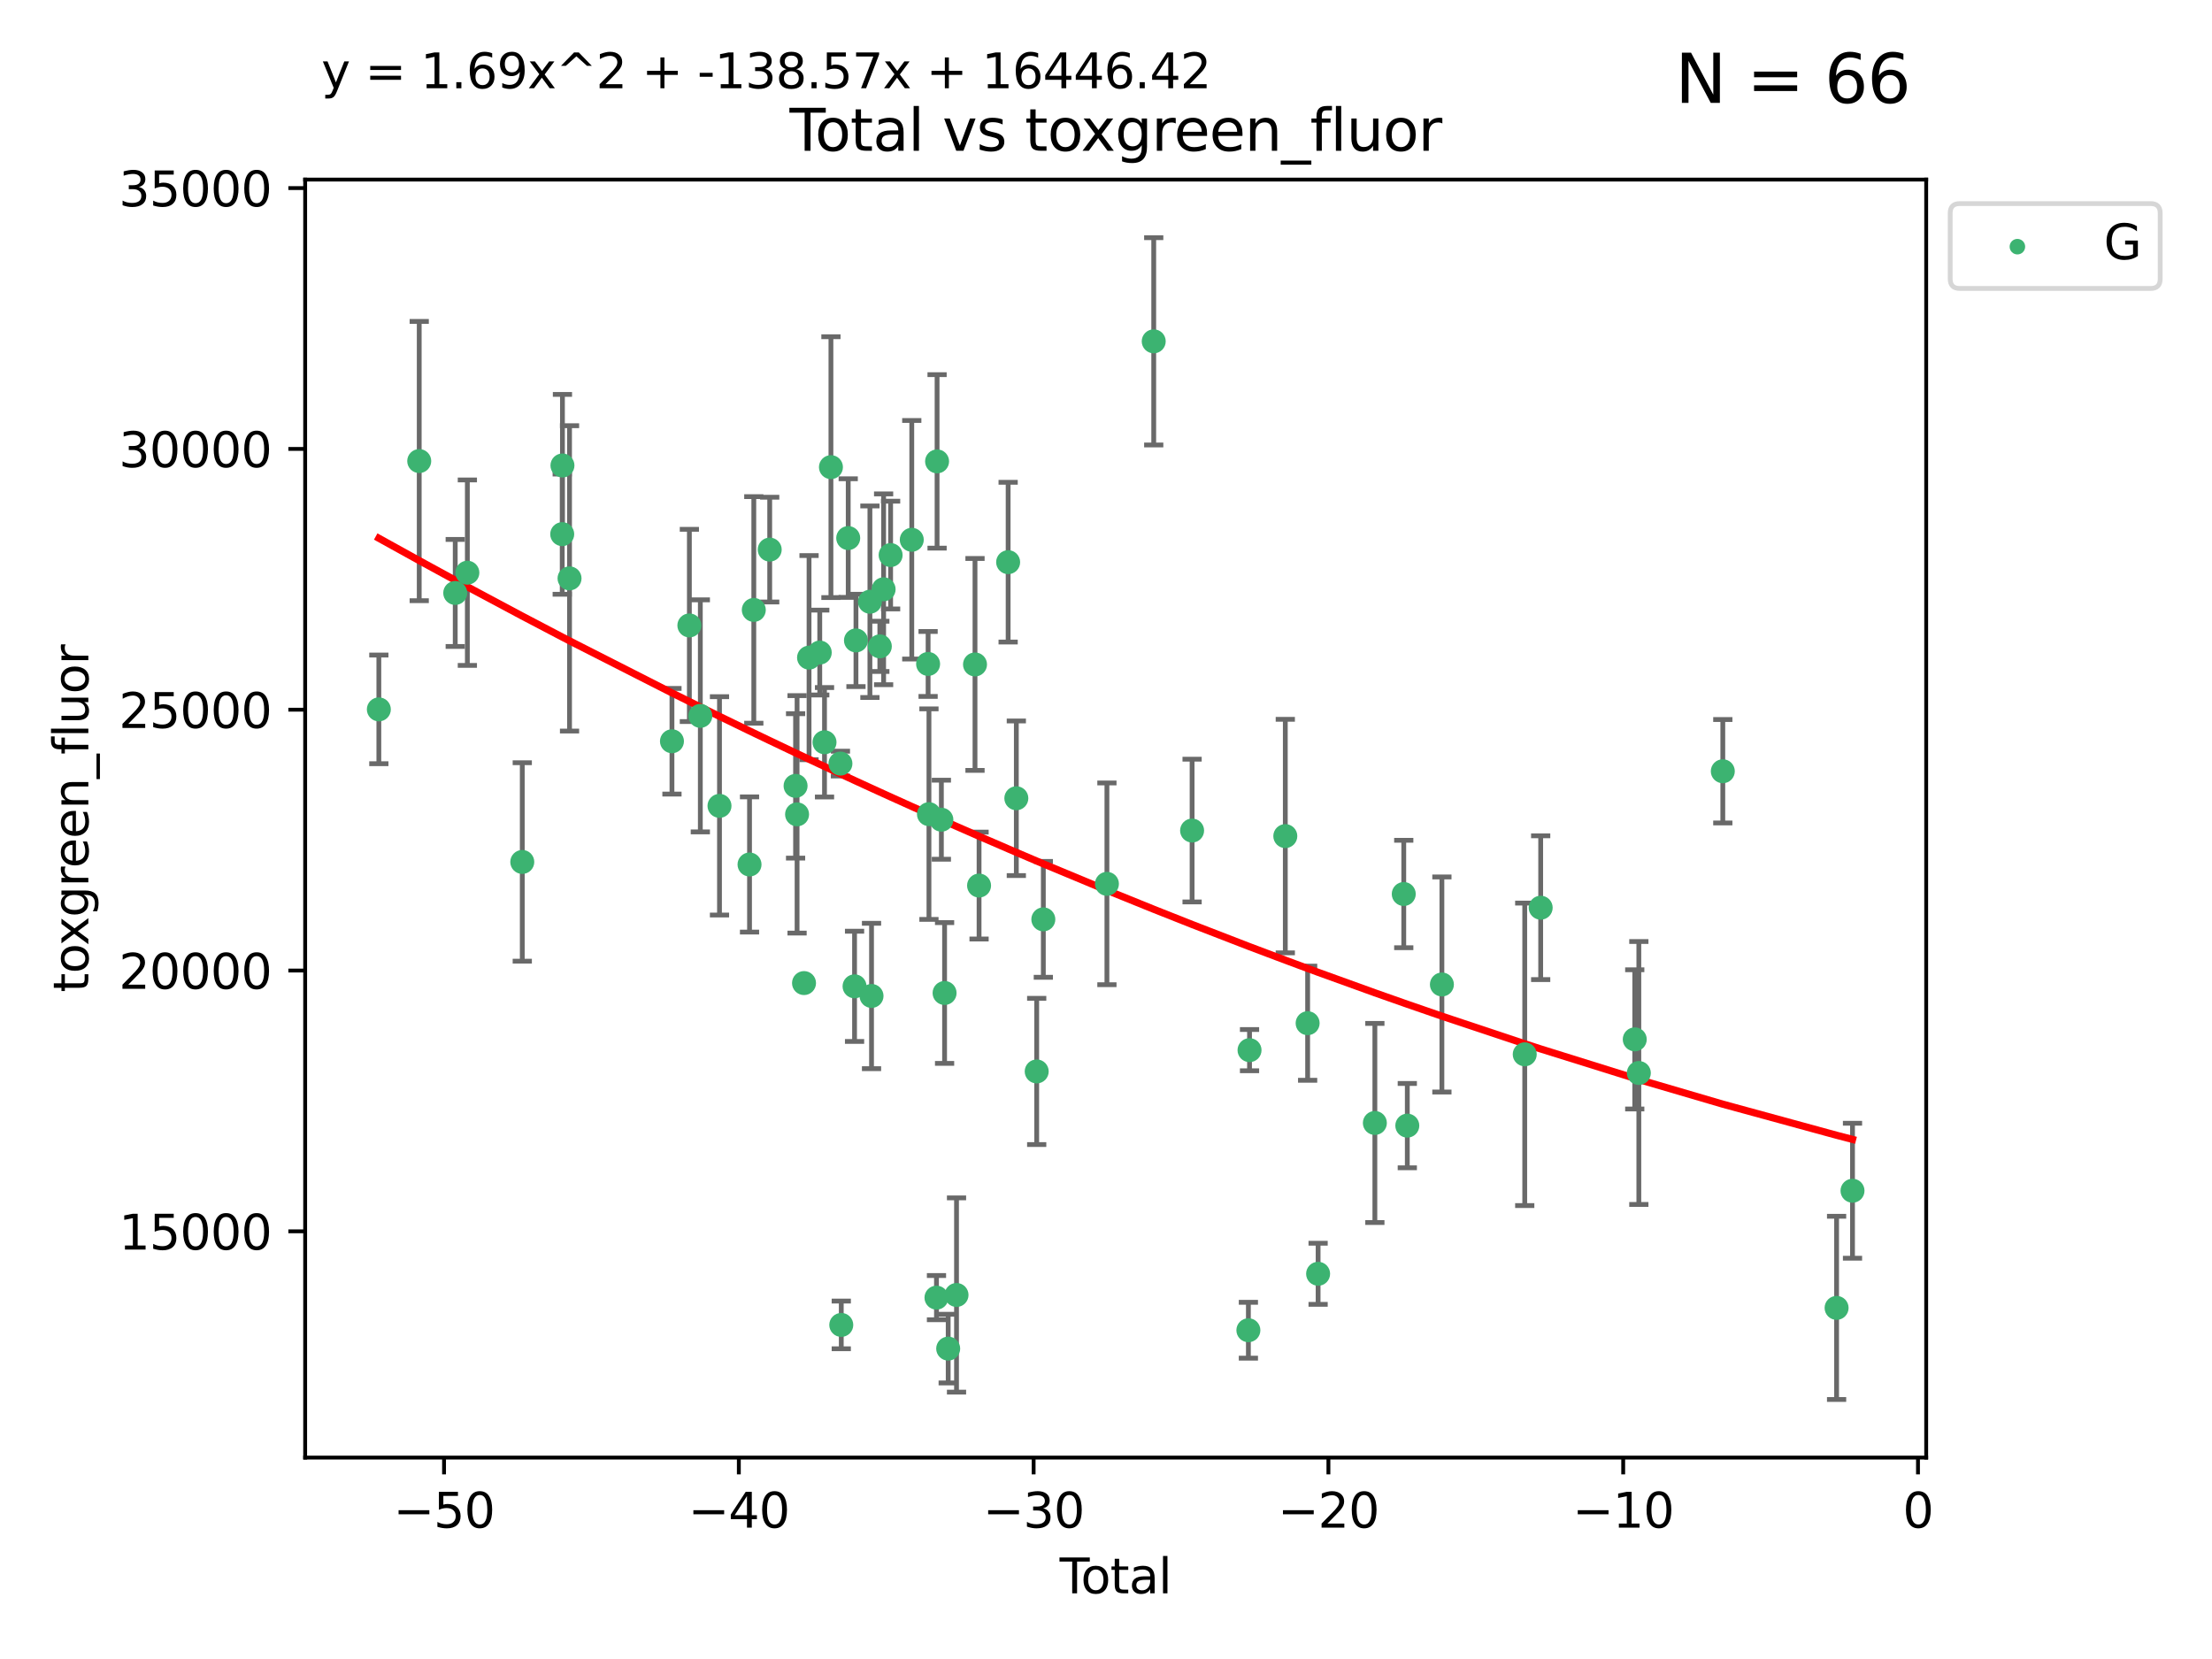 <?xml version="1.0" encoding="utf-8" standalone="no"?>
<!DOCTYPE svg PUBLIC "-//W3C//DTD SVG 1.1//EN"
  "http://www.w3.org/Graphics/SVG/1.1/DTD/svg11.dtd">
<svg xmlns:xlink="http://www.w3.org/1999/xlink" width="460.8pt" height="345.6pt" viewBox="0 0 460.8 345.6" xmlns="http://www.w3.org/2000/svg" version="1.1">
 <defs>
  <style type="text/css">*{stroke-linejoin: round; stroke-linecap: butt}</style>
 </defs>
 <g id="figure_1">
  <g id="patch_1">
   <path d="M 0 345.6 
L 460.8 345.6 
L 460.8 0 
L 0 0 
z
" style="fill: #ffffff"/>
  </g>
  <g id="axes_1">
   <g id="patch_2">
    <path d="M 63.571 303.64 
L 401.26 303.64 
L 401.26 37.411 
L 63.571 37.411 
z
" style="fill: #ffffff"/>
   </g>
   <g id="PathCollection_1">
    <defs>
     <path id="m438934fd12" d="M 0 1.118 
C 0.297 1.118 0.581 1 0.791 0.791 
C 1 0.581 1.118 0.297 1.118 0 
C 1.118 -0.297 1 -0.581 0.791 -0.791 
C 0.581 -1 0.297 -1.118 0 -1.118 
C -0.297 -1.118 -0.581 -1 -0.791 -0.791 
C -1 -0.581 -1.118 -0.297 -1.118 0 
C -1.118 0.297 -1 0.581 -0.791 0.791 
C -0.581 1 -0.297 1.118 0 1.118 
z
" style="stroke: #3cb371"/>
    </defs>
    <g clip-path="url(#p7a86bb7fcb)">
     <use xlink:href="#m438934fd12" x="78.921" y="147.777" style="fill: #3cb371; stroke: #3cb371"/>
     <use xlink:href="#m438934fd12" x="87.333" y="96.048" style="fill: #3cb371; stroke: #3cb371"/>
     <use xlink:href="#m438934fd12" x="94.833" y="123.522" style="fill: #3cb371; stroke: #3cb371"/>
     <use xlink:href="#m438934fd12" x="97.36" y="119.301" style="fill: #3cb371; stroke: #3cb371"/>
     <use xlink:href="#m438934fd12" x="108.799" y="179.559" style="fill: #3cb371; stroke: #3cb371"/>
     <use xlink:href="#m438934fd12" x="117.12" y="111.272" style="fill: #3cb371; stroke: #3cb371"/>
     <use xlink:href="#m438934fd12" x="117.168" y="96.966" style="fill: #3cb371; stroke: #3cb371"/>
     <use xlink:href="#m438934fd12" x="118.645" y="120.487" style="fill: #3cb371; stroke: #3cb371"/>
     <use xlink:href="#m438934fd12" x="139.981" y="154.417" style="fill: #3cb371; stroke: #3cb371"/>
     <use xlink:href="#m438934fd12" x="143.608" y="130.288" style="fill: #3cb371; stroke: #3cb371"/>
     <use xlink:href="#m438934fd12" x="145.892" y="149.128" style="fill: #3cb371; stroke: #3cb371"/>
     <use xlink:href="#m438934fd12" x="149.884" y="167.877" style="fill: #3cb371; stroke: #3cb371"/>
     <use xlink:href="#m438934fd12" x="156.141" y="180.088" style="fill: #3cb371; stroke: #3cb371"/>
     <use xlink:href="#m438934fd12" x="157.03" y="127.058" style="fill: #3cb371; stroke: #3cb371"/>
     <use xlink:href="#m438934fd12" x="160.344" y="114.493" style="fill: #3cb371; stroke: #3cb371"/>
     <use xlink:href="#m438934fd12" x="165.734" y="163.714" style="fill: #3cb371; stroke: #3cb371"/>
     <use xlink:href="#m438934fd12" x="166.045" y="169.645" style="fill: #3cb371; stroke: #3cb371"/>
     <use xlink:href="#m438934fd12" x="167.492" y="204.793" style="fill: #3cb371; stroke: #3cb371"/>
     <use xlink:href="#m438934fd12" x="168.539" y="136.995" style="fill: #3cb371; stroke: #3cb371"/>
     <use xlink:href="#m438934fd12" x="170.77" y="135.94" style="fill: #3cb371; stroke: #3cb371"/>
     <use xlink:href="#m438934fd12" x="171.762" y="154.629" style="fill: #3cb371; stroke: #3cb371"/>
     <use xlink:href="#m438934fd12" x="173.099" y="97.313" style="fill: #3cb371; stroke: #3cb371"/>
     <use xlink:href="#m438934fd12" x="175.076" y="159.069" style="fill: #3cb371; stroke: #3cb371"/>
     <use xlink:href="#m438934fd12" x="175.252" y="276.006" style="fill: #3cb371; stroke: #3cb371"/>
     <use xlink:href="#m438934fd12" x="176.699" y="112.09" style="fill: #3cb371; stroke: #3cb371"/>
     <use xlink:href="#m438934fd12" x="178.02" y="205.47" style="fill: #3cb371; stroke: #3cb371"/>
     <use xlink:href="#m438934fd12" x="178.313" y="133.412" style="fill: #3cb371; stroke: #3cb371"/>
     <use xlink:href="#m438934fd12" x="181.219" y="125.352" style="fill: #3cb371; stroke: #3cb371"/>
     <use xlink:href="#m438934fd12" x="181.555" y="207.477" style="fill: #3cb371; stroke: #3cb371"/>
     <use xlink:href="#m438934fd12" x="183.285" y="134.649" style="fill: #3cb371; stroke: #3cb371"/>
     <use xlink:href="#m438934fd12" x="184.073" y="122.761" style="fill: #3cb371; stroke: #3cb371"/>
     <use xlink:href="#m438934fd12" x="185.532" y="115.631" style="fill: #3cb371; stroke: #3cb371"/>
     <use xlink:href="#m438934fd12" x="189.939" y="112.445" style="fill: #3cb371; stroke: #3cb371"/>
     <use xlink:href="#m438934fd12" x="193.341" y="138.312" style="fill: #3cb371; stroke: #3cb371"/>
     <use xlink:href="#m438934fd12" x="193.518" y="169.603" style="fill: #3cb371; stroke: #3cb371"/>
     <use xlink:href="#m438934fd12" x="195.085" y="270.322" style="fill: #3cb371; stroke: #3cb371"/>
     <use xlink:href="#m438934fd12" x="195.211" y="96.115" style="fill: #3cb371; stroke: #3cb371"/>
     <use xlink:href="#m438934fd12" x="196.106" y="170.758" style="fill: #3cb371; stroke: #3cb371"/>
     <use xlink:href="#m438934fd12" x="196.774" y="206.859" style="fill: #3cb371; stroke: #3cb371"/>
     <use xlink:href="#m438934fd12" x="197.526" y="280.94" style="fill: #3cb371; stroke: #3cb371"/>
     <use xlink:href="#m438934fd12" x="199.261" y="269.768" style="fill: #3cb371; stroke: #3cb371"/>
     <use xlink:href="#m438934fd12" x="203.112" y="138.417" style="fill: #3cb371; stroke: #3cb371"/>
     <use xlink:href="#m438934fd12" x="203.957" y="184.477" style="fill: #3cb371; stroke: #3cb371"/>
     <use xlink:href="#m438934fd12" x="210.014" y="117.11" style="fill: #3cb371; stroke: #3cb371"/>
     <use xlink:href="#m438934fd12" x="211.721" y="166.292" style="fill: #3cb371; stroke: #3cb371"/>
     <use xlink:href="#m438934fd12" x="215.964" y="223.199" style="fill: #3cb371; stroke: #3cb371"/>
     <use xlink:href="#m438934fd12" x="217.345" y="191.519" style="fill: #3cb371; stroke: #3cb371"/>
     <use xlink:href="#m438934fd12" x="230.591" y="184.12" style="fill: #3cb371; stroke: #3cb371"/>
     <use xlink:href="#m438934fd12" x="240.342" y="71.105" style="fill: #3cb371; stroke: #3cb371"/>
     <use xlink:href="#m438934fd12" x="248.335" y="173.02" style="fill: #3cb371; stroke: #3cb371"/>
     <use xlink:href="#m438934fd12" x="260.061" y="277.113" style="fill: #3cb371; stroke: #3cb371"/>
     <use xlink:href="#m438934fd12" x="260.3" y="218.767" style="fill: #3cb371; stroke: #3cb371"/>
     <use xlink:href="#m438934fd12" x="267.753" y="174.174" style="fill: #3cb371; stroke: #3cb371"/>
     <use xlink:href="#m438934fd12" x="272.404" y="213.15" style="fill: #3cb371; stroke: #3cb371"/>
     <use xlink:href="#m438934fd12" x="274.586" y="265.352" style="fill: #3cb371; stroke: #3cb371"/>
     <use xlink:href="#m438934fd12" x="286.41" y="233.936" style="fill: #3cb371; stroke: #3cb371"/>
     <use xlink:href="#m438934fd12" x="292.428" y="186.237" style="fill: #3cb371; stroke: #3cb371"/>
     <use xlink:href="#m438934fd12" x="293.167" y="234.489" style="fill: #3cb371; stroke: #3cb371"/>
     <use xlink:href="#m438934fd12" x="300.374" y="205.085" style="fill: #3cb371; stroke: #3cb371"/>
     <use xlink:href="#m438934fd12" x="317.631" y="219.635" style="fill: #3cb371; stroke: #3cb371"/>
     <use xlink:href="#m438934fd12" x="320.952" y="189.091" style="fill: #3cb371; stroke: #3cb371"/>
     <use xlink:href="#m438934fd12" x="340.549" y="216.519" style="fill: #3cb371; stroke: #3cb371"/>
     <use xlink:href="#m438934fd12" x="341.4" y="223.523" style="fill: #3cb371; stroke: #3cb371"/>
     <use xlink:href="#m438934fd12" x="358.892" y="160.664" style="fill: #3cb371; stroke: #3cb371"/>
     <use xlink:href="#m438934fd12" x="382.596" y="272.458" style="fill: #3cb371; stroke: #3cb371"/>
     <use xlink:href="#m438934fd12" x="385.911" y="248.052" style="fill: #3cb371; stroke: #3cb371"/>
    </g>
   </g>
   <g id="matplotlib.axis_1">
    <g id="xtick_1">
     <g id="line2d_1">
      <defs>
       <path id="m0154cbafb4" d="M 0 0 
L 0 3.5 
" style="stroke: #000000; stroke-width: 0.8"/>
      </defs>
      <g>
       <use xlink:href="#m0154cbafb4" x="92.502" y="303.64" style="stroke: #000000; stroke-width: 0.8"/>
      </g>
     </g>
     <g id="text_1">
      <!-- −50 -->
      <g transform="translate(81.949 318.238)scale(0.1 -0.1)">
       <defs>
        <path id="DejaVuSans-2212" d="M 678 2272 
L 4684 2272 
L 4684 1741 
L 678 1741 
L 678 2272 
z
" transform="scale(0.016)"/>
        <path id="DejaVuSans-35" d="M 691 4666 
L 3169 4666 
L 3169 4134 
L 1269 4134 
L 1269 2991 
Q 1406 3038 1543 3061 
Q 1681 3084 1819 3084 
Q 2600 3084 3056 2656 
Q 3513 2228 3513 1497 
Q 3513 744 3044 326 
Q 2575 -91 1722 -91 
Q 1428 -91 1123 -41 
Q 819 9 494 109 
L 494 744 
Q 775 591 1075 516 
Q 1375 441 1709 441 
Q 2250 441 2565 725 
Q 2881 1009 2881 1497 
Q 2881 1984 2565 2268 
Q 2250 2553 1709 2553 
Q 1456 2553 1204 2497 
Q 953 2441 691 2322 
L 691 4666 
z
" transform="scale(0.016)"/>
        <path id="DejaVuSans-30" d="M 2034 4250 
Q 1547 4250 1301 3770 
Q 1056 3291 1056 2328 
Q 1056 1369 1301 889 
Q 1547 409 2034 409 
Q 2525 409 2770 889 
Q 3016 1369 3016 2328 
Q 3016 3291 2770 3770 
Q 2525 4250 2034 4250 
z
M 2034 4750 
Q 2819 4750 3233 4129 
Q 3647 3509 3647 2328 
Q 3647 1150 3233 529 
Q 2819 -91 2034 -91 
Q 1250 -91 836 529 
Q 422 1150 422 2328 
Q 422 3509 836 4129 
Q 1250 4750 2034 4750 
z
" transform="scale(0.016)"/>
       </defs>
       <use xlink:href="#DejaVuSans-2212"/>
       <use xlink:href="#DejaVuSans-35" x="83.789"/>
       <use xlink:href="#DejaVuSans-30" x="147.412"/>
      </g>
     </g>
    </g>
    <g id="xtick_2">
     <g id="line2d_2">
      <g>
       <use xlink:href="#m0154cbafb4" x="153.912" y="303.64" style="stroke: #000000; stroke-width: 0.8"/>
      </g>
     </g>
     <g id="text_2">
      <!-- −40 -->
      <g transform="translate(143.359 318.238)scale(0.1 -0.1)">
       <defs>
        <path id="DejaVuSans-34" d="M 2419 4116 
L 825 1625 
L 2419 1625 
L 2419 4116 
z
M 2253 4666 
L 3047 4666 
L 3047 1625 
L 3713 1625 
L 3713 1100 
L 3047 1100 
L 3047 0 
L 2419 0 
L 2419 1100 
L 313 1100 
L 313 1709 
L 2253 4666 
z
" transform="scale(0.016)"/>
       </defs>
       <use xlink:href="#DejaVuSans-2212"/>
       <use xlink:href="#DejaVuSans-34" x="83.789"/>
       <use xlink:href="#DejaVuSans-30" x="147.412"/>
      </g>
     </g>
    </g>
    <g id="xtick_3">
     <g id="line2d_3">
      <g>
       <use xlink:href="#m0154cbafb4" x="215.322" y="303.64" style="stroke: #000000; stroke-width: 0.8"/>
      </g>
     </g>
     <g id="text_3">
      <!-- −30 -->
      <g transform="translate(204.77 318.238)scale(0.1 -0.1)">
       <defs>
        <path id="DejaVuSans-33" d="M 2597 2516 
Q 3050 2419 3304 2112 
Q 3559 1806 3559 1356 
Q 3559 666 3084 287 
Q 2609 -91 1734 -91 
Q 1441 -91 1130 -33 
Q 819 25 488 141 
L 488 750 
Q 750 597 1062 519 
Q 1375 441 1716 441 
Q 2309 441 2620 675 
Q 2931 909 2931 1356 
Q 2931 1769 2642 2001 
Q 2353 2234 1838 2234 
L 1294 2234 
L 1294 2753 
L 1863 2753 
Q 2328 2753 2575 2939 
Q 2822 3125 2822 3475 
Q 2822 3834 2567 4026 
Q 2313 4219 1838 4219 
Q 1578 4219 1281 4162 
Q 984 4106 628 3988 
L 628 4550 
Q 988 4650 1302 4700 
Q 1616 4750 1894 4750 
Q 2613 4750 3031 4423 
Q 3450 4097 3450 3541 
Q 3450 3153 3228 2886 
Q 3006 2619 2597 2516 
z
" transform="scale(0.016)"/>
       </defs>
       <use xlink:href="#DejaVuSans-2212"/>
       <use xlink:href="#DejaVuSans-33" x="83.789"/>
       <use xlink:href="#DejaVuSans-30" x="147.412"/>
      </g>
     </g>
    </g>
    <g id="xtick_4">
     <g id="line2d_4">
      <g>
       <use xlink:href="#m0154cbafb4" x="276.732" y="303.64" style="stroke: #000000; stroke-width: 0.8"/>
      </g>
     </g>
     <g id="text_4">
      <!-- −20 -->
      <g transform="translate(266.18 318.238)scale(0.1 -0.1)">
       <defs>
        <path id="DejaVuSans-32" d="M 1228 531 
L 3431 531 
L 3431 0 
L 469 0 
L 469 531 
Q 828 903 1448 1529 
Q 2069 2156 2228 2338 
Q 2531 2678 2651 2914 
Q 2772 3150 2772 3378 
Q 2772 3750 2511 3984 
Q 2250 4219 1831 4219 
Q 1534 4219 1204 4116 
Q 875 4013 500 3803 
L 500 4441 
Q 881 4594 1212 4672 
Q 1544 4750 1819 4750 
Q 2544 4750 2975 4387 
Q 3406 4025 3406 3419 
Q 3406 3131 3298 2873 
Q 3191 2616 2906 2266 
Q 2828 2175 2409 1742 
Q 1991 1309 1228 531 
z
" transform="scale(0.016)"/>
       </defs>
       <use xlink:href="#DejaVuSans-2212"/>
       <use xlink:href="#DejaVuSans-32" x="83.789"/>
       <use xlink:href="#DejaVuSans-30" x="147.412"/>
      </g>
     </g>
    </g>
    <g id="xtick_5">
     <g id="line2d_5">
      <g>
       <use xlink:href="#m0154cbafb4" x="338.142" y="303.64" style="stroke: #000000; stroke-width: 0.8"/>
      </g>
     </g>
     <g id="text_5">
      <!-- −10 -->
      <g transform="translate(327.59 318.238)scale(0.1 -0.1)">
       <defs>
        <path id="DejaVuSans-31" d="M 794 531 
L 1825 531 
L 1825 4091 
L 703 3866 
L 703 4441 
L 1819 4666 
L 2450 4666 
L 2450 531 
L 3481 531 
L 3481 0 
L 794 0 
L 794 531 
z
" transform="scale(0.016)"/>
       </defs>
       <use xlink:href="#DejaVuSans-2212"/>
       <use xlink:href="#DejaVuSans-31" x="83.789"/>
       <use xlink:href="#DejaVuSans-30" x="147.412"/>
      </g>
     </g>
    </g>
    <g id="xtick_6">
     <g id="line2d_6">
      <g>
       <use xlink:href="#m0154cbafb4" x="399.552" y="303.64" style="stroke: #000000; stroke-width: 0.8"/>
      </g>
     </g>
     <g id="text_6">
      <!-- 0 -->
      <g transform="translate(396.371 318.238)scale(0.1 -0.1)">
       <use xlink:href="#DejaVuSans-30"/>
      </g>
     </g>
    </g>
    <g id="text_7">
     <!-- Total -->
     <g transform="translate(220.739 331.917)scale(0.1 -0.1)">
      <defs>
       <path id="DejaVuSans-54" d="M -19 4666 
L 3928 4666 
L 3928 4134 
L 2272 4134 
L 2272 0 
L 1638 0 
L 1638 4134 
L -19 4134 
L -19 4666 
z
" transform="scale(0.016)"/>
       <path id="DejaVuSans-6f" d="M 1959 3097 
Q 1497 3097 1228 2736 
Q 959 2375 959 1747 
Q 959 1119 1226 758 
Q 1494 397 1959 397 
Q 2419 397 2687 759 
Q 2956 1122 2956 1747 
Q 2956 2369 2687 2733 
Q 2419 3097 1959 3097 
z
M 1959 3584 
Q 2709 3584 3137 3096 
Q 3566 2609 3566 1747 
Q 3566 888 3137 398 
Q 2709 -91 1959 -91 
Q 1206 -91 779 398 
Q 353 888 353 1747 
Q 353 2609 779 3096 
Q 1206 3584 1959 3584 
z
" transform="scale(0.016)"/>
       <path id="DejaVuSans-74" d="M 1172 4494 
L 1172 3500 
L 2356 3500 
L 2356 3053 
L 1172 3053 
L 1172 1153 
Q 1172 725 1289 603 
Q 1406 481 1766 481 
L 2356 481 
L 2356 0 
L 1766 0 
Q 1100 0 847 248 
Q 594 497 594 1153 
L 594 3053 
L 172 3053 
L 172 3500 
L 594 3500 
L 594 4494 
L 1172 4494 
z
" transform="scale(0.016)"/>
       <path id="DejaVuSans-61" d="M 2194 1759 
Q 1497 1759 1228 1600 
Q 959 1441 959 1056 
Q 959 750 1161 570 
Q 1363 391 1709 391 
Q 2188 391 2477 730 
Q 2766 1069 2766 1631 
L 2766 1759 
L 2194 1759 
z
M 3341 1997 
L 3341 0 
L 2766 0 
L 2766 531 
Q 2569 213 2275 61 
Q 1981 -91 1556 -91 
Q 1019 -91 701 211 
Q 384 513 384 1019 
Q 384 1609 779 1909 
Q 1175 2209 1959 2209 
L 2766 2209 
L 2766 2266 
Q 2766 2663 2505 2880 
Q 2244 3097 1772 3097 
Q 1472 3097 1187 3025 
Q 903 2953 641 2809 
L 641 3341 
Q 956 3463 1253 3523 
Q 1550 3584 1831 3584 
Q 2591 3584 2966 3190 
Q 3341 2797 3341 1997 
z
" transform="scale(0.016)"/>
       <path id="DejaVuSans-6c" d="M 603 4863 
L 1178 4863 
L 1178 0 
L 603 0 
L 603 4863 
z
" transform="scale(0.016)"/>
      </defs>
      <use xlink:href="#DejaVuSans-54"/>
      <use xlink:href="#DejaVuSans-6f" x="44.084"/>
      <use xlink:href="#DejaVuSans-74" x="105.266"/>
      <use xlink:href="#DejaVuSans-61" x="144.475"/>
      <use xlink:href="#DejaVuSans-6c" x="205.754"/>
     </g>
    </g>
   </g>
   <g id="matplotlib.axis_2">
    <g id="ytick_1">
     <g id="line2d_7">
      <defs>
       <path id="mbe9d9a1fc3" d="M 0 0 
L -3.5 0 
" style="stroke: #000000; stroke-width: 0.8"/>
      </defs>
      <g>
       <use xlink:href="#mbe9d9a1fc3" x="63.571" y="256.511" style="stroke: #000000; stroke-width: 0.8"/>
      </g>
     </g>
     <g id="text_8">
      <!-- 15000 -->
      <g transform="translate(24.759 260.31)scale(0.1 -0.1)">
       <use xlink:href="#DejaVuSans-31"/>
       <use xlink:href="#DejaVuSans-35" x="63.623"/>
       <use xlink:href="#DejaVuSans-30" x="127.246"/>
       <use xlink:href="#DejaVuSans-30" x="190.869"/>
       <use xlink:href="#DejaVuSans-30" x="254.492"/>
      </g>
     </g>
    </g>
    <g id="ytick_2">
     <g id="line2d_8">
      <g>
       <use xlink:href="#mbe9d9a1fc3" x="63.571" y="202.179" style="stroke: #000000; stroke-width: 0.8"/>
      </g>
     </g>
     <g id="text_9">
      <!-- 20000 -->
      <g transform="translate(24.759 205.978)scale(0.1 -0.1)">
       <use xlink:href="#DejaVuSans-32"/>
       <use xlink:href="#DejaVuSans-30" x="63.623"/>
       <use xlink:href="#DejaVuSans-30" x="127.246"/>
       <use xlink:href="#DejaVuSans-30" x="190.869"/>
       <use xlink:href="#DejaVuSans-30" x="254.492"/>
      </g>
     </g>
    </g>
    <g id="ytick_3">
     <g id="line2d_9">
      <g>
       <use xlink:href="#mbe9d9a1fc3" x="63.571" y="147.847" style="stroke: #000000; stroke-width: 0.8"/>
      </g>
     </g>
     <g id="text_10">
      <!-- 25000 -->
      <g transform="translate(24.759 151.646)scale(0.1 -0.1)">
       <use xlink:href="#DejaVuSans-32"/>
       <use xlink:href="#DejaVuSans-35" x="63.623"/>
       <use xlink:href="#DejaVuSans-30" x="127.246"/>
       <use xlink:href="#DejaVuSans-30" x="190.869"/>
       <use xlink:href="#DejaVuSans-30" x="254.492"/>
      </g>
     </g>
    </g>
    <g id="ytick_4">
     <g id="line2d_10">
      <g>
       <use xlink:href="#mbe9d9a1fc3" x="63.571" y="93.515" style="stroke: #000000; stroke-width: 0.8"/>
      </g>
     </g>
     <g id="text_11">
      <!-- 30000 -->
      <g transform="translate(24.759 97.315)scale(0.1 -0.1)">
       <use xlink:href="#DejaVuSans-33"/>
       <use xlink:href="#DejaVuSans-30" x="63.623"/>
       <use xlink:href="#DejaVuSans-30" x="127.246"/>
       <use xlink:href="#DejaVuSans-30" x="190.869"/>
       <use xlink:href="#DejaVuSans-30" x="254.492"/>
      </g>
     </g>
    </g>
    <g id="ytick_5">
     <g id="line2d_11">
      <g>
       <use xlink:href="#mbe9d9a1fc3" x="63.571" y="39.183" style="stroke: #000000; stroke-width: 0.8"/>
      </g>
     </g>
     <g id="text_12">
      <!-- 35000 -->
      <g transform="translate(24.759 42.983)scale(0.1 -0.1)">
       <use xlink:href="#DejaVuSans-33"/>
       <use xlink:href="#DejaVuSans-35" x="63.623"/>
       <use xlink:href="#DejaVuSans-30" x="127.246"/>
       <use xlink:href="#DejaVuSans-30" x="190.869"/>
       <use xlink:href="#DejaVuSans-30" x="254.492"/>
      </g>
     </g>
    </g>
    <g id="text_13">
     <!-- toxgreen_fluor -->
     <g transform="translate(18.401 206.72)rotate(-90)scale(0.1 -0.1)">
      <defs>
       <path id="DejaVuSans-78" d="M 3513 3500 
L 2247 1797 
L 3578 0 
L 2900 0 
L 1881 1375 
L 863 0 
L 184 0 
L 1544 1831 
L 300 3500 
L 978 3500 
L 1906 2253 
L 2834 3500 
L 3513 3500 
z
" transform="scale(0.016)"/>
       <path id="DejaVuSans-67" d="M 2906 1791 
Q 2906 2416 2648 2759 
Q 2391 3103 1925 3103 
Q 1463 3103 1205 2759 
Q 947 2416 947 1791 
Q 947 1169 1205 825 
Q 1463 481 1925 481 
Q 2391 481 2648 825 
Q 2906 1169 2906 1791 
z
M 3481 434 
Q 3481 -459 3084 -895 
Q 2688 -1331 1869 -1331 
Q 1566 -1331 1297 -1286 
Q 1028 -1241 775 -1147 
L 775 -588 
Q 1028 -725 1275 -790 
Q 1522 -856 1778 -856 
Q 2344 -856 2625 -561 
Q 2906 -266 2906 331 
L 2906 616 
Q 2728 306 2450 153 
Q 2172 0 1784 0 
Q 1141 0 747 490 
Q 353 981 353 1791 
Q 353 2603 747 3093 
Q 1141 3584 1784 3584 
Q 2172 3584 2450 3431 
Q 2728 3278 2906 2969 
L 2906 3500 
L 3481 3500 
L 3481 434 
z
" transform="scale(0.016)"/>
       <path id="DejaVuSans-72" d="M 2631 2963 
Q 2534 3019 2420 3045 
Q 2306 3072 2169 3072 
Q 1681 3072 1420 2755 
Q 1159 2438 1159 1844 
L 1159 0 
L 581 0 
L 581 3500 
L 1159 3500 
L 1159 2956 
Q 1341 3275 1631 3429 
Q 1922 3584 2338 3584 
Q 2397 3584 2469 3576 
Q 2541 3569 2628 3553 
L 2631 2963 
z
" transform="scale(0.016)"/>
       <path id="DejaVuSans-65" d="M 3597 1894 
L 3597 1613 
L 953 1613 
Q 991 1019 1311 708 
Q 1631 397 2203 397 
Q 2534 397 2845 478 
Q 3156 559 3463 722 
L 3463 178 
Q 3153 47 2828 -22 
Q 2503 -91 2169 -91 
Q 1331 -91 842 396 
Q 353 884 353 1716 
Q 353 2575 817 3079 
Q 1281 3584 2069 3584 
Q 2775 3584 3186 3129 
Q 3597 2675 3597 1894 
z
M 3022 2063 
Q 3016 2534 2758 2815 
Q 2500 3097 2075 3097 
Q 1594 3097 1305 2825 
Q 1016 2553 972 2059 
L 3022 2063 
z
" transform="scale(0.016)"/>
       <path id="DejaVuSans-6e" d="M 3513 2113 
L 3513 0 
L 2938 0 
L 2938 2094 
Q 2938 2591 2744 2837 
Q 2550 3084 2163 3084 
Q 1697 3084 1428 2787 
Q 1159 2491 1159 1978 
L 1159 0 
L 581 0 
L 581 3500 
L 1159 3500 
L 1159 2956 
Q 1366 3272 1645 3428 
Q 1925 3584 2291 3584 
Q 2894 3584 3203 3211 
Q 3513 2838 3513 2113 
z
" transform="scale(0.016)"/>
       <path id="DejaVuSans-5f" d="M 3263 -1063 
L 3263 -1509 
L -63 -1509 
L -63 -1063 
L 3263 -1063 
z
" transform="scale(0.016)"/>
       <path id="DejaVuSans-66" d="M 2375 4863 
L 2375 4384 
L 1825 4384 
Q 1516 4384 1395 4259 
Q 1275 4134 1275 3809 
L 1275 3500 
L 2222 3500 
L 2222 3053 
L 1275 3053 
L 1275 0 
L 697 0 
L 697 3053 
L 147 3053 
L 147 3500 
L 697 3500 
L 697 3744 
Q 697 4328 969 4595 
Q 1241 4863 1831 4863 
L 2375 4863 
z
" transform="scale(0.016)"/>
       <path id="DejaVuSans-75" d="M 544 1381 
L 544 3500 
L 1119 3500 
L 1119 1403 
Q 1119 906 1312 657 
Q 1506 409 1894 409 
Q 2359 409 2629 706 
Q 2900 1003 2900 1516 
L 2900 3500 
L 3475 3500 
L 3475 0 
L 2900 0 
L 2900 538 
Q 2691 219 2414 64 
Q 2138 -91 1772 -91 
Q 1169 -91 856 284 
Q 544 659 544 1381 
z
M 1991 3584 
L 1991 3584 
z
" transform="scale(0.016)"/>
      </defs>
      <use xlink:href="#DejaVuSans-74"/>
      <use xlink:href="#DejaVuSans-6f" x="39.209"/>
      <use xlink:href="#DejaVuSans-78" x="97.266"/>
      <use xlink:href="#DejaVuSans-67" x="156.445"/>
      <use xlink:href="#DejaVuSans-72" x="219.922"/>
      <use xlink:href="#DejaVuSans-65" x="258.785"/>
      <use xlink:href="#DejaVuSans-65" x="320.309"/>
      <use xlink:href="#DejaVuSans-6e" x="381.832"/>
      <use xlink:href="#DejaVuSans-5f" x="445.211"/>
      <use xlink:href="#DejaVuSans-66" x="495.211"/>
      <use xlink:href="#DejaVuSans-6c" x="530.416"/>
      <use xlink:href="#DejaVuSans-75" x="558.199"/>
      <use xlink:href="#DejaVuSans-6f" x="621.578"/>
      <use xlink:href="#DejaVuSans-72" x="682.76"/>
     </g>
    </g>
   </g>
   <g id="LineCollection_1">
    <path d="M 78.921 159.094 
L 78.921 136.46 
" clip-path="url(#p7a86bb7fcb)" style="fill: none; stroke: #696969"/>
    <path d="M 87.333 125.138 
L 87.333 66.959 
" clip-path="url(#p7a86bb7fcb)" style="fill: none; stroke: #696969"/>
    <path d="M 94.833 134.672 
L 94.833 112.372 
" clip-path="url(#p7a86bb7fcb)" style="fill: none; stroke: #696969"/>
    <path d="M 97.36 138.619 
L 97.36 99.984 
" clip-path="url(#p7a86bb7fcb)" style="fill: none; stroke: #696969"/>
    <path d="M 108.799 200.223 
L 108.799 158.894 
" clip-path="url(#p7a86bb7fcb)" style="fill: none; stroke: #696969"/>
    <path d="M 117.12 123.797 
L 117.12 98.746 
" clip-path="url(#p7a86bb7fcb)" style="fill: none; stroke: #696969"/>
    <path d="M 117.168 111.771 
L 117.168 82.161 
" clip-path="url(#p7a86bb7fcb)" style="fill: none; stroke: #696969"/>
    <path d="M 118.645 152.293 
L 118.645 88.682 
" clip-path="url(#p7a86bb7fcb)" style="fill: none; stroke: #696969"/>
    <path d="M 139.981 165.421 
L 139.981 143.413 
" clip-path="url(#p7a86bb7fcb)" style="fill: none; stroke: #696969"/>
    <path d="M 143.608 150.313 
L 143.608 110.262 
" clip-path="url(#p7a86bb7fcb)" style="fill: none; stroke: #696969"/>
    <path d="M 145.892 173.298 
L 145.892 124.958 
" clip-path="url(#p7a86bb7fcb)" style="fill: none; stroke: #696969"/>
    <path d="M 149.884 190.618 
L 149.884 145.135 
" clip-path="url(#p7a86bb7fcb)" style="fill: none; stroke: #696969"/>
    <path d="M 156.141 194.167 
L 156.141 166.008 
" clip-path="url(#p7a86bb7fcb)" style="fill: none; stroke: #696969"/>
    <path d="M 157.03 150.66 
L 157.03 103.457 
" clip-path="url(#p7a86bb7fcb)" style="fill: none; stroke: #696969"/>
    <path d="M 160.344 125.404 
L 160.344 103.582 
" clip-path="url(#p7a86bb7fcb)" style="fill: none; stroke: #696969"/>
    <path d="M 165.734 178.757 
L 165.734 148.671 
" clip-path="url(#p7a86bb7fcb)" style="fill: none; stroke: #696969"/>
    <path d="M 166.045 194.38 
L 166.045 144.911 
" clip-path="url(#p7a86bb7fcb)" style="fill: none; stroke: #696969"/>
    <path d="M 167.492 205.606 
L 167.492 203.979 
" clip-path="url(#p7a86bb7fcb)" style="fill: none; stroke: #696969"/>
    <path d="M 168.539 158.256 
L 168.539 115.734 
" clip-path="url(#p7a86bb7fcb)" style="fill: none; stroke: #696969"/>
    <path d="M 170.77 144.778 
L 170.77 127.103 
" clip-path="url(#p7a86bb7fcb)" style="fill: none; stroke: #696969"/>
    <path d="M 171.762 166.028 
L 171.762 143.229 
" clip-path="url(#p7a86bb7fcb)" style="fill: none; stroke: #696969"/>
    <path d="M 173.099 124.482 
L 173.099 70.143 
" clip-path="url(#p7a86bb7fcb)" style="fill: none; stroke: #696969"/>
    <path d="M 175.076 161.651 
L 175.076 156.486 
" clip-path="url(#p7a86bb7fcb)" style="fill: none; stroke: #696969"/>
    <path d="M 175.252 280.975 
L 175.252 271.036 
" clip-path="url(#p7a86bb7fcb)" style="fill: none; stroke: #696969"/>
    <path d="M 176.699 124.445 
L 176.699 99.734 
" clip-path="url(#p7a86bb7fcb)" style="fill: none; stroke: #696969"/>
    <path d="M 178.02 216.95 
L 178.02 193.99 
" clip-path="url(#p7a86bb7fcb)" style="fill: none; stroke: #696969"/>
    <path d="M 178.313 143.03 
L 178.313 123.793 
" clip-path="url(#p7a86bb7fcb)" style="fill: none; stroke: #696969"/>
    <path d="M 181.219 145.303 
L 181.219 105.402 
" clip-path="url(#p7a86bb7fcb)" style="fill: none; stroke: #696969"/>
    <path d="M 181.555 222.62 
L 181.555 192.334 
" clip-path="url(#p7a86bb7fcb)" style="fill: none; stroke: #696969"/>
    <path d="M 183.285 139.883 
L 183.285 129.415 
" clip-path="url(#p7a86bb7fcb)" style="fill: none; stroke: #696969"/>
    <path d="M 184.073 142.632 
L 184.073 102.889 
" clip-path="url(#p7a86bb7fcb)" style="fill: none; stroke: #696969"/>
    <path d="M 185.532 126.854 
L 185.532 104.409 
" clip-path="url(#p7a86bb7fcb)" style="fill: none; stroke: #696969"/>
    <path d="M 189.939 137.292 
L 189.939 87.599 
" clip-path="url(#p7a86bb7fcb)" style="fill: none; stroke: #696969"/>
    <path d="M 193.341 145.078 
L 193.341 131.546 
" clip-path="url(#p7a86bb7fcb)" style="fill: none; stroke: #696969"/>
    <path d="M 193.518 191.531 
L 193.518 147.675 
" clip-path="url(#p7a86bb7fcb)" style="fill: none; stroke: #696969"/>
    <path d="M 195.085 274.927 
L 195.085 265.717 
" clip-path="url(#p7a86bb7fcb)" style="fill: none; stroke: #696969"/>
    <path d="M 195.211 114.186 
L 195.211 78.044 
" clip-path="url(#p7a86bb7fcb)" style="fill: none; stroke: #696969"/>
    <path d="M 196.106 178.993 
L 196.106 162.524 
" clip-path="url(#p7a86bb7fcb)" style="fill: none; stroke: #696969"/>
    <path d="M 196.774 221.522 
L 196.774 192.196 
" clip-path="url(#p7a86bb7fcb)" style="fill: none; stroke: #696969"/>
    <path d="M 197.526 288.093 
L 197.526 273.786 
" clip-path="url(#p7a86bb7fcb)" style="fill: none; stroke: #696969"/>
    <path d="M 199.261 290 
L 199.261 249.536 
" clip-path="url(#p7a86bb7fcb)" style="fill: none; stroke: #696969"/>
    <path d="M 203.112 160.49 
L 203.112 116.343 
" clip-path="url(#p7a86bb7fcb)" style="fill: none; stroke: #696969"/>
    <path d="M 203.957 195.612 
L 203.957 173.341 
" clip-path="url(#p7a86bb7fcb)" style="fill: none; stroke: #696969"/>
    <path d="M 210.014 133.746 
L 210.014 100.474 
" clip-path="url(#p7a86bb7fcb)" style="fill: none; stroke: #696969"/>
    <path d="M 211.721 182.398 
L 211.721 150.186 
" clip-path="url(#p7a86bb7fcb)" style="fill: none; stroke: #696969"/>
    <path d="M 215.964 238.428 
L 215.964 207.97 
" clip-path="url(#p7a86bb7fcb)" style="fill: none; stroke: #696969"/>
    <path d="M 217.345 203.589 
L 217.345 179.449 
" clip-path="url(#p7a86bb7fcb)" style="fill: none; stroke: #696969"/>
    <path d="M 230.591 205.132 
L 230.591 163.108 
" clip-path="url(#p7a86bb7fcb)" style="fill: none; stroke: #696969"/>
    <path d="M 240.342 92.698 
L 240.342 49.513 
" clip-path="url(#p7a86bb7fcb)" style="fill: none; stroke: #696969"/>
    <path d="M 248.335 187.886 
L 248.335 158.154 
" clip-path="url(#p7a86bb7fcb)" style="fill: none; stroke: #696969"/>
    <path d="M 260.061 282.93 
L 260.061 271.296 
" clip-path="url(#p7a86bb7fcb)" style="fill: none; stroke: #696969"/>
    <path d="M 260.3 223.062 
L 260.3 214.471 
" clip-path="url(#p7a86bb7fcb)" style="fill: none; stroke: #696969"/>
    <path d="M 267.753 198.498 
L 267.753 149.85 
" clip-path="url(#p7a86bb7fcb)" style="fill: none; stroke: #696969"/>
    <path d="M 272.404 225.044 
L 272.404 201.256 
" clip-path="url(#p7a86bb7fcb)" style="fill: none; stroke: #696969"/>
    <path d="M 274.586 271.717 
L 274.586 258.986 
" clip-path="url(#p7a86bb7fcb)" style="fill: none; stroke: #696969"/>
    <path d="M 286.41 254.674 
L 286.41 213.198 
" clip-path="url(#p7a86bb7fcb)" style="fill: none; stroke: #696969"/>
    <path d="M 292.428 197.422 
L 292.428 175.052 
" clip-path="url(#p7a86bb7fcb)" style="fill: none; stroke: #696969"/>
    <path d="M 293.167 243.27 
L 293.167 225.708 
" clip-path="url(#p7a86bb7fcb)" style="fill: none; stroke: #696969"/>
    <path d="M 300.374 227.486 
L 300.374 182.685 
" clip-path="url(#p7a86bb7fcb)" style="fill: none; stroke: #696969"/>
    <path d="M 317.631 251.141 
L 317.631 188.129 
" clip-path="url(#p7a86bb7fcb)" style="fill: none; stroke: #696969"/>
    <path d="M 320.952 204.068 
L 320.952 174.113 
" clip-path="url(#p7a86bb7fcb)" style="fill: none; stroke: #696969"/>
    <path d="M 340.549 231.02 
L 340.549 202.018 
" clip-path="url(#p7a86bb7fcb)" style="fill: none; stroke: #696969"/>
    <path d="M 341.4 250.909 
L 341.4 196.137 
" clip-path="url(#p7a86bb7fcb)" style="fill: none; stroke: #696969"/>
    <path d="M 358.892 171.44 
L 358.892 149.889 
" clip-path="url(#p7a86bb7fcb)" style="fill: none; stroke: #696969"/>
    <path d="M 382.596 291.539 
L 382.596 253.376 
" clip-path="url(#p7a86bb7fcb)" style="fill: none; stroke: #696969"/>
    <path d="M 385.911 262.109 
L 385.911 233.994 
" clip-path="url(#p7a86bb7fcb)" style="fill: none; stroke: #696969"/>
   </g>
   <g id="line2d_12">
    <defs>
     <path id="m421446b417" d="M 2 0 
L -2 -0 
" style="stroke: #696969"/>
    </defs>
    <g clip-path="url(#p7a86bb7fcb)">
     <use xlink:href="#m421446b417" x="78.921" y="159.094" style="fill: #696969; stroke: #696969"/>
     <use xlink:href="#m421446b417" x="87.333" y="125.138" style="fill: #696969; stroke: #696969"/>
     <use xlink:href="#m421446b417" x="94.833" y="134.672" style="fill: #696969; stroke: #696969"/>
     <use xlink:href="#m421446b417" x="97.36" y="138.619" style="fill: #696969; stroke: #696969"/>
     <use xlink:href="#m421446b417" x="108.799" y="200.223" style="fill: #696969; stroke: #696969"/>
     <use xlink:href="#m421446b417" x="117.12" y="123.797" style="fill: #696969; stroke: #696969"/>
     <use xlink:href="#m421446b417" x="117.168" y="111.771" style="fill: #696969; stroke: #696969"/>
     <use xlink:href="#m421446b417" x="118.645" y="152.293" style="fill: #696969; stroke: #696969"/>
     <use xlink:href="#m421446b417" x="139.981" y="165.421" style="fill: #696969; stroke: #696969"/>
     <use xlink:href="#m421446b417" x="143.608" y="150.313" style="fill: #696969; stroke: #696969"/>
     <use xlink:href="#m421446b417" x="145.892" y="173.298" style="fill: #696969; stroke: #696969"/>
     <use xlink:href="#m421446b417" x="149.884" y="190.618" style="fill: #696969; stroke: #696969"/>
     <use xlink:href="#m421446b417" x="156.141" y="194.167" style="fill: #696969; stroke: #696969"/>
     <use xlink:href="#m421446b417" x="157.03" y="150.66" style="fill: #696969; stroke: #696969"/>
     <use xlink:href="#m421446b417" x="160.344" y="125.404" style="fill: #696969; stroke: #696969"/>
     <use xlink:href="#m421446b417" x="165.734" y="178.757" style="fill: #696969; stroke: #696969"/>
     <use xlink:href="#m421446b417" x="166.045" y="194.38" style="fill: #696969; stroke: #696969"/>
     <use xlink:href="#m421446b417" x="167.492" y="205.606" style="fill: #696969; stroke: #696969"/>
     <use xlink:href="#m421446b417" x="168.539" y="158.256" style="fill: #696969; stroke: #696969"/>
     <use xlink:href="#m421446b417" x="170.77" y="144.778" style="fill: #696969; stroke: #696969"/>
     <use xlink:href="#m421446b417" x="171.762" y="166.028" style="fill: #696969; stroke: #696969"/>
     <use xlink:href="#m421446b417" x="173.099" y="124.482" style="fill: #696969; stroke: #696969"/>
     <use xlink:href="#m421446b417" x="175.076" y="161.651" style="fill: #696969; stroke: #696969"/>
     <use xlink:href="#m421446b417" x="175.252" y="280.975" style="fill: #696969; stroke: #696969"/>
     <use xlink:href="#m421446b417" x="176.699" y="124.445" style="fill: #696969; stroke: #696969"/>
     <use xlink:href="#m421446b417" x="178.02" y="216.95" style="fill: #696969; stroke: #696969"/>
     <use xlink:href="#m421446b417" x="178.313" y="143.03" style="fill: #696969; stroke: #696969"/>
     <use xlink:href="#m421446b417" x="181.219" y="145.303" style="fill: #696969; stroke: #696969"/>
     <use xlink:href="#m421446b417" x="181.555" y="222.62" style="fill: #696969; stroke: #696969"/>
     <use xlink:href="#m421446b417" x="183.285" y="139.883" style="fill: #696969; stroke: #696969"/>
     <use xlink:href="#m421446b417" x="184.073" y="142.632" style="fill: #696969; stroke: #696969"/>
     <use xlink:href="#m421446b417" x="185.532" y="126.854" style="fill: #696969; stroke: #696969"/>
     <use xlink:href="#m421446b417" x="189.939" y="137.292" style="fill: #696969; stroke: #696969"/>
     <use xlink:href="#m421446b417" x="193.341" y="145.078" style="fill: #696969; stroke: #696969"/>
     <use xlink:href="#m421446b417" x="193.518" y="191.531" style="fill: #696969; stroke: #696969"/>
     <use xlink:href="#m421446b417" x="195.085" y="274.927" style="fill: #696969; stroke: #696969"/>
     <use xlink:href="#m421446b417" x="195.211" y="114.186" style="fill: #696969; stroke: #696969"/>
     <use xlink:href="#m421446b417" x="196.106" y="178.993" style="fill: #696969; stroke: #696969"/>
     <use xlink:href="#m421446b417" x="196.774" y="221.522" style="fill: #696969; stroke: #696969"/>
     <use xlink:href="#m421446b417" x="197.526" y="288.093" style="fill: #696969; stroke: #696969"/>
     <use xlink:href="#m421446b417" x="199.261" y="290" style="fill: #696969; stroke: #696969"/>
     <use xlink:href="#m421446b417" x="203.112" y="160.49" style="fill: #696969; stroke: #696969"/>
     <use xlink:href="#m421446b417" x="203.957" y="195.612" style="fill: #696969; stroke: #696969"/>
     <use xlink:href="#m421446b417" x="210.014" y="133.746" style="fill: #696969; stroke: #696969"/>
     <use xlink:href="#m421446b417" x="211.721" y="182.398" style="fill: #696969; stroke: #696969"/>
     <use xlink:href="#m421446b417" x="215.964" y="238.428" style="fill: #696969; stroke: #696969"/>
     <use xlink:href="#m421446b417" x="217.345" y="203.589" style="fill: #696969; stroke: #696969"/>
     <use xlink:href="#m421446b417" x="230.591" y="205.132" style="fill: #696969; stroke: #696969"/>
     <use xlink:href="#m421446b417" x="240.342" y="92.698" style="fill: #696969; stroke: #696969"/>
     <use xlink:href="#m421446b417" x="248.335" y="187.886" style="fill: #696969; stroke: #696969"/>
     <use xlink:href="#m421446b417" x="260.061" y="282.93" style="fill: #696969; stroke: #696969"/>
     <use xlink:href="#m421446b417" x="260.3" y="223.062" style="fill: #696969; stroke: #696969"/>
     <use xlink:href="#m421446b417" x="267.753" y="198.498" style="fill: #696969; stroke: #696969"/>
     <use xlink:href="#m421446b417" x="272.404" y="225.044" style="fill: #696969; stroke: #696969"/>
     <use xlink:href="#m421446b417" x="274.586" y="271.717" style="fill: #696969; stroke: #696969"/>
     <use xlink:href="#m421446b417" x="286.41" y="254.674" style="fill: #696969; stroke: #696969"/>
     <use xlink:href="#m421446b417" x="292.428" y="197.422" style="fill: #696969; stroke: #696969"/>
     <use xlink:href="#m421446b417" x="293.167" y="243.27" style="fill: #696969; stroke: #696969"/>
     <use xlink:href="#m421446b417" x="300.374" y="227.486" style="fill: #696969; stroke: #696969"/>
     <use xlink:href="#m421446b417" x="317.631" y="251.141" style="fill: #696969; stroke: #696969"/>
     <use xlink:href="#m421446b417" x="320.952" y="204.068" style="fill: #696969; stroke: #696969"/>
     <use xlink:href="#m421446b417" x="340.549" y="231.02" style="fill: #696969; stroke: #696969"/>
     <use xlink:href="#m421446b417" x="341.4" y="250.909" style="fill: #696969; stroke: #696969"/>
     <use xlink:href="#m421446b417" x="358.892" y="171.44" style="fill: #696969; stroke: #696969"/>
     <use xlink:href="#m421446b417" x="382.596" y="291.539" style="fill: #696969; stroke: #696969"/>
     <use xlink:href="#m421446b417" x="385.911" y="262.109" style="fill: #696969; stroke: #696969"/>
    </g>
   </g>
   <g id="line2d_13">
    <g clip-path="url(#p7a86bb7fcb)">
     <use xlink:href="#m421446b417" x="78.921" y="136.46" style="fill: #696969; stroke: #696969"/>
     <use xlink:href="#m421446b417" x="87.333" y="66.959" style="fill: #696969; stroke: #696969"/>
     <use xlink:href="#m421446b417" x="94.833" y="112.372" style="fill: #696969; stroke: #696969"/>
     <use xlink:href="#m421446b417" x="97.36" y="99.984" style="fill: #696969; stroke: #696969"/>
     <use xlink:href="#m421446b417" x="108.799" y="158.894" style="fill: #696969; stroke: #696969"/>
     <use xlink:href="#m421446b417" x="117.12" y="98.746" style="fill: #696969; stroke: #696969"/>
     <use xlink:href="#m421446b417" x="117.168" y="82.161" style="fill: #696969; stroke: #696969"/>
     <use xlink:href="#m421446b417" x="118.645" y="88.682" style="fill: #696969; stroke: #696969"/>
     <use xlink:href="#m421446b417" x="139.981" y="143.413" style="fill: #696969; stroke: #696969"/>
     <use xlink:href="#m421446b417" x="143.608" y="110.262" style="fill: #696969; stroke: #696969"/>
     <use xlink:href="#m421446b417" x="145.892" y="124.958" style="fill: #696969; stroke: #696969"/>
     <use xlink:href="#m421446b417" x="149.884" y="145.135" style="fill: #696969; stroke: #696969"/>
     <use xlink:href="#m421446b417" x="156.141" y="166.008" style="fill: #696969; stroke: #696969"/>
     <use xlink:href="#m421446b417" x="157.03" y="103.457" style="fill: #696969; stroke: #696969"/>
     <use xlink:href="#m421446b417" x="160.344" y="103.582" style="fill: #696969; stroke: #696969"/>
     <use xlink:href="#m421446b417" x="165.734" y="148.671" style="fill: #696969; stroke: #696969"/>
     <use xlink:href="#m421446b417" x="166.045" y="144.911" style="fill: #696969; stroke: #696969"/>
     <use xlink:href="#m421446b417" x="167.492" y="203.979" style="fill: #696969; stroke: #696969"/>
     <use xlink:href="#m421446b417" x="168.539" y="115.734" style="fill: #696969; stroke: #696969"/>
     <use xlink:href="#m421446b417" x="170.77" y="127.103" style="fill: #696969; stroke: #696969"/>
     <use xlink:href="#m421446b417" x="171.762" y="143.229" style="fill: #696969; stroke: #696969"/>
     <use xlink:href="#m421446b417" x="173.099" y="70.143" style="fill: #696969; stroke: #696969"/>
     <use xlink:href="#m421446b417" x="175.076" y="156.486" style="fill: #696969; stroke: #696969"/>
     <use xlink:href="#m421446b417" x="175.252" y="271.036" style="fill: #696969; stroke: #696969"/>
     <use xlink:href="#m421446b417" x="176.699" y="99.734" style="fill: #696969; stroke: #696969"/>
     <use xlink:href="#m421446b417" x="178.02" y="193.99" style="fill: #696969; stroke: #696969"/>
     <use xlink:href="#m421446b417" x="178.313" y="123.793" style="fill: #696969; stroke: #696969"/>
     <use xlink:href="#m421446b417" x="181.219" y="105.402" style="fill: #696969; stroke: #696969"/>
     <use xlink:href="#m421446b417" x="181.555" y="192.334" style="fill: #696969; stroke: #696969"/>
     <use xlink:href="#m421446b417" x="183.285" y="129.415" style="fill: #696969; stroke: #696969"/>
     <use xlink:href="#m421446b417" x="184.073" y="102.889" style="fill: #696969; stroke: #696969"/>
     <use xlink:href="#m421446b417" x="185.532" y="104.409" style="fill: #696969; stroke: #696969"/>
     <use xlink:href="#m421446b417" x="189.939" y="87.599" style="fill: #696969; stroke: #696969"/>
     <use xlink:href="#m421446b417" x="193.341" y="131.546" style="fill: #696969; stroke: #696969"/>
     <use xlink:href="#m421446b417" x="193.518" y="147.675" style="fill: #696969; stroke: #696969"/>
     <use xlink:href="#m421446b417" x="195.085" y="265.717" style="fill: #696969; stroke: #696969"/>
     <use xlink:href="#m421446b417" x="195.211" y="78.044" style="fill: #696969; stroke: #696969"/>
     <use xlink:href="#m421446b417" x="196.106" y="162.524" style="fill: #696969; stroke: #696969"/>
     <use xlink:href="#m421446b417" x="196.774" y="192.196" style="fill: #696969; stroke: #696969"/>
     <use xlink:href="#m421446b417" x="197.526" y="273.786" style="fill: #696969; stroke: #696969"/>
     <use xlink:href="#m421446b417" x="199.261" y="249.536" style="fill: #696969; stroke: #696969"/>
     <use xlink:href="#m421446b417" x="203.112" y="116.343" style="fill: #696969; stroke: #696969"/>
     <use xlink:href="#m421446b417" x="203.957" y="173.341" style="fill: #696969; stroke: #696969"/>
     <use xlink:href="#m421446b417" x="210.014" y="100.474" style="fill: #696969; stroke: #696969"/>
     <use xlink:href="#m421446b417" x="211.721" y="150.186" style="fill: #696969; stroke: #696969"/>
     <use xlink:href="#m421446b417" x="215.964" y="207.97" style="fill: #696969; stroke: #696969"/>
     <use xlink:href="#m421446b417" x="217.345" y="179.449" style="fill: #696969; stroke: #696969"/>
     <use xlink:href="#m421446b417" x="230.591" y="163.108" style="fill: #696969; stroke: #696969"/>
     <use xlink:href="#m421446b417" x="240.342" y="49.513" style="fill: #696969; stroke: #696969"/>
     <use xlink:href="#m421446b417" x="248.335" y="158.154" style="fill: #696969; stroke: #696969"/>
     <use xlink:href="#m421446b417" x="260.061" y="271.296" style="fill: #696969; stroke: #696969"/>
     <use xlink:href="#m421446b417" x="260.3" y="214.471" style="fill: #696969; stroke: #696969"/>
     <use xlink:href="#m421446b417" x="267.753" y="149.85" style="fill: #696969; stroke: #696969"/>
     <use xlink:href="#m421446b417" x="272.404" y="201.256" style="fill: #696969; stroke: #696969"/>
     <use xlink:href="#m421446b417" x="274.586" y="258.986" style="fill: #696969; stroke: #696969"/>
     <use xlink:href="#m421446b417" x="286.41" y="213.198" style="fill: #696969; stroke: #696969"/>
     <use xlink:href="#m421446b417" x="292.428" y="175.052" style="fill: #696969; stroke: #696969"/>
     <use xlink:href="#m421446b417" x="293.167" y="225.708" style="fill: #696969; stroke: #696969"/>
     <use xlink:href="#m421446b417" x="300.374" y="182.685" style="fill: #696969; stroke: #696969"/>
     <use xlink:href="#m421446b417" x="317.631" y="188.129" style="fill: #696969; stroke: #696969"/>
     <use xlink:href="#m421446b417" x="320.952" y="174.113" style="fill: #696969; stroke: #696969"/>
     <use xlink:href="#m421446b417" x="340.549" y="202.018" style="fill: #696969; stroke: #696969"/>
     <use xlink:href="#m421446b417" x="341.4" y="196.137" style="fill: #696969; stroke: #696969"/>
     <use xlink:href="#m421446b417" x="358.892" y="149.889" style="fill: #696969; stroke: #696969"/>
     <use xlink:href="#m421446b417" x="382.596" y="253.376" style="fill: #696969; stroke: #696969"/>
     <use xlink:href="#m421446b417" x="385.911" y="233.994" style="fill: #696969; stroke: #696969"/>
    </g>
   </g>
   <g id="line2d_14">
    <path d="M 78.921 112.127 
L 87.333 116.781 
L 94.833 120.873 
L 97.36 122.239 
L 108.799 128.346 
L 117.12 132.708 
L 117.168 132.733 
L 118.645 133.5 
L 139.981 144.346 
L 143.608 146.145 
L 145.892 147.272 
L 149.884 149.229 
L 156.141 152.265 
L 157.03 152.693 
L 160.344 154.283 
L 165.734 156.846 
L 166.045 156.993 
L 167.492 157.676 
L 168.539 158.168 
L 170.77 159.215 
L 171.762 159.678 
L 173.099 160.302 
L 175.076 161.221 
L 175.252 161.303 
L 176.699 161.972 
L 178.02 162.582 
L 178.313 162.717 
L 181.219 164.051 
L 181.555 164.205 
L 183.285 164.995 
L 184.073 165.354 
L 185.532 166.017 
L 189.939 168.006 
L 193.341 169.529 
L 193.518 169.608 
L 195.085 170.305 
L 195.211 170.361 
L 196.106 170.758 
L 196.774 171.054 
L 197.526 171.387 
L 199.261 172.152 
L 203.112 173.84 
L 203.957 174.209 
L 210.014 176.829 
L 211.721 177.561 
L 215.964 179.369 
L 217.345 179.954 
L 230.591 185.466 
L 240.342 189.415 
L 248.335 192.583 
L 260.061 197.117 
L 260.3 197.209 
L 267.753 200.019 
L 272.404 201.746 
L 274.586 202.549 
L 286.41 206.819 
L 292.428 208.94 
L 293.167 209.198 
L 300.374 211.686 
L 317.631 217.439 
L 320.952 218.513 
L 340.549 224.631 
L 341.4 224.888 
L 358.892 230.019 
L 382.596 236.496 
L 385.911 237.358 
" clip-path="url(#p7a86bb7fcb)" style="fill: none; stroke: #ff0000; stroke-width: 1.5; stroke-linecap: square"/>
   </g>
   <g id="line2d_15">
    <defs>
     <path id="m00895173d0" d="M 0 2 
C 0.53 2 1.039 1.789 1.414 1.414 
C 1.789 1.039 2 0.53 2 0 
C 2 -0.53 1.789 -1.039 1.414 -1.414 
C 1.039 -1.789 0.53 -2 0 -2 
C -0.53 -2 -1.039 -1.789 -1.414 -1.414 
C -1.789 -1.039 -2 -0.53 -2 0 
C -2 0.53 -1.789 1.039 -1.414 1.414 
C -1.039 1.789 -0.53 2 0 2 
z
" style="stroke: #3cb371"/>
    </defs>
    <g clip-path="url(#p7a86bb7fcb)">
     <use xlink:href="#m00895173d0" x="78.921" y="147.777" style="fill: #3cb371; stroke: #3cb371"/>
     <use xlink:href="#m00895173d0" x="87.333" y="96.048" style="fill: #3cb371; stroke: #3cb371"/>
     <use xlink:href="#m00895173d0" x="94.833" y="123.522" style="fill: #3cb371; stroke: #3cb371"/>
     <use xlink:href="#m00895173d0" x="97.36" y="119.301" style="fill: #3cb371; stroke: #3cb371"/>
     <use xlink:href="#m00895173d0" x="108.799" y="179.559" style="fill: #3cb371; stroke: #3cb371"/>
     <use xlink:href="#m00895173d0" x="117.12" y="111.272" style="fill: #3cb371; stroke: #3cb371"/>
     <use xlink:href="#m00895173d0" x="117.168" y="96.966" style="fill: #3cb371; stroke: #3cb371"/>
     <use xlink:href="#m00895173d0" x="118.645" y="120.487" style="fill: #3cb371; stroke: #3cb371"/>
     <use xlink:href="#m00895173d0" x="139.981" y="154.417" style="fill: #3cb371; stroke: #3cb371"/>
     <use xlink:href="#m00895173d0" x="143.608" y="130.288" style="fill: #3cb371; stroke: #3cb371"/>
     <use xlink:href="#m00895173d0" x="145.892" y="149.128" style="fill: #3cb371; stroke: #3cb371"/>
     <use xlink:href="#m00895173d0" x="149.884" y="167.877" style="fill: #3cb371; stroke: #3cb371"/>
     <use xlink:href="#m00895173d0" x="156.141" y="180.088" style="fill: #3cb371; stroke: #3cb371"/>
     <use xlink:href="#m00895173d0" x="157.03" y="127.058" style="fill: #3cb371; stroke: #3cb371"/>
     <use xlink:href="#m00895173d0" x="160.344" y="114.493" style="fill: #3cb371; stroke: #3cb371"/>
     <use xlink:href="#m00895173d0" x="165.734" y="163.714" style="fill: #3cb371; stroke: #3cb371"/>
     <use xlink:href="#m00895173d0" x="166.045" y="169.645" style="fill: #3cb371; stroke: #3cb371"/>
     <use xlink:href="#m00895173d0" x="167.492" y="204.793" style="fill: #3cb371; stroke: #3cb371"/>
     <use xlink:href="#m00895173d0" x="168.539" y="136.995" style="fill: #3cb371; stroke: #3cb371"/>
     <use xlink:href="#m00895173d0" x="170.77" y="135.94" style="fill: #3cb371; stroke: #3cb371"/>
     <use xlink:href="#m00895173d0" x="171.762" y="154.629" style="fill: #3cb371; stroke: #3cb371"/>
     <use xlink:href="#m00895173d0" x="173.099" y="97.313" style="fill: #3cb371; stroke: #3cb371"/>
     <use xlink:href="#m00895173d0" x="175.076" y="159.069" style="fill: #3cb371; stroke: #3cb371"/>
     <use xlink:href="#m00895173d0" x="175.252" y="276.006" style="fill: #3cb371; stroke: #3cb371"/>
     <use xlink:href="#m00895173d0" x="176.699" y="112.09" style="fill: #3cb371; stroke: #3cb371"/>
     <use xlink:href="#m00895173d0" x="178.02" y="205.47" style="fill: #3cb371; stroke: #3cb371"/>
     <use xlink:href="#m00895173d0" x="178.313" y="133.412" style="fill: #3cb371; stroke: #3cb371"/>
     <use xlink:href="#m00895173d0" x="181.219" y="125.352" style="fill: #3cb371; stroke: #3cb371"/>
     <use xlink:href="#m00895173d0" x="181.555" y="207.477" style="fill: #3cb371; stroke: #3cb371"/>
     <use xlink:href="#m00895173d0" x="183.285" y="134.649" style="fill: #3cb371; stroke: #3cb371"/>
     <use xlink:href="#m00895173d0" x="184.073" y="122.761" style="fill: #3cb371; stroke: #3cb371"/>
     <use xlink:href="#m00895173d0" x="185.532" y="115.631" style="fill: #3cb371; stroke: #3cb371"/>
     <use xlink:href="#m00895173d0" x="189.939" y="112.445" style="fill: #3cb371; stroke: #3cb371"/>
     <use xlink:href="#m00895173d0" x="193.341" y="138.312" style="fill: #3cb371; stroke: #3cb371"/>
     <use xlink:href="#m00895173d0" x="193.518" y="169.603" style="fill: #3cb371; stroke: #3cb371"/>
     <use xlink:href="#m00895173d0" x="195.085" y="270.322" style="fill: #3cb371; stroke: #3cb371"/>
     <use xlink:href="#m00895173d0" x="195.211" y="96.115" style="fill: #3cb371; stroke: #3cb371"/>
     <use xlink:href="#m00895173d0" x="196.106" y="170.758" style="fill: #3cb371; stroke: #3cb371"/>
     <use xlink:href="#m00895173d0" x="196.774" y="206.859" style="fill: #3cb371; stroke: #3cb371"/>
     <use xlink:href="#m00895173d0" x="197.526" y="280.94" style="fill: #3cb371; stroke: #3cb371"/>
     <use xlink:href="#m00895173d0" x="199.261" y="269.768" style="fill: #3cb371; stroke: #3cb371"/>
     <use xlink:href="#m00895173d0" x="203.112" y="138.417" style="fill: #3cb371; stroke: #3cb371"/>
     <use xlink:href="#m00895173d0" x="203.957" y="184.477" style="fill: #3cb371; stroke: #3cb371"/>
     <use xlink:href="#m00895173d0" x="210.014" y="117.11" style="fill: #3cb371; stroke: #3cb371"/>
     <use xlink:href="#m00895173d0" x="211.721" y="166.292" style="fill: #3cb371; stroke: #3cb371"/>
     <use xlink:href="#m00895173d0" x="215.964" y="223.199" style="fill: #3cb371; stroke: #3cb371"/>
     <use xlink:href="#m00895173d0" x="217.345" y="191.519" style="fill: #3cb371; stroke: #3cb371"/>
     <use xlink:href="#m00895173d0" x="230.591" y="184.12" style="fill: #3cb371; stroke: #3cb371"/>
     <use xlink:href="#m00895173d0" x="240.342" y="71.105" style="fill: #3cb371; stroke: #3cb371"/>
     <use xlink:href="#m00895173d0" x="248.335" y="173.02" style="fill: #3cb371; stroke: #3cb371"/>
     <use xlink:href="#m00895173d0" x="260.061" y="277.113" style="fill: #3cb371; stroke: #3cb371"/>
     <use xlink:href="#m00895173d0" x="260.3" y="218.767" style="fill: #3cb371; stroke: #3cb371"/>
     <use xlink:href="#m00895173d0" x="267.753" y="174.174" style="fill: #3cb371; stroke: #3cb371"/>
     <use xlink:href="#m00895173d0" x="272.404" y="213.15" style="fill: #3cb371; stroke: #3cb371"/>
     <use xlink:href="#m00895173d0" x="274.586" y="265.352" style="fill: #3cb371; stroke: #3cb371"/>
     <use xlink:href="#m00895173d0" x="286.41" y="233.936" style="fill: #3cb371; stroke: #3cb371"/>
     <use xlink:href="#m00895173d0" x="292.428" y="186.237" style="fill: #3cb371; stroke: #3cb371"/>
     <use xlink:href="#m00895173d0" x="293.167" y="234.489" style="fill: #3cb371; stroke: #3cb371"/>
     <use xlink:href="#m00895173d0" x="300.374" y="205.085" style="fill: #3cb371; stroke: #3cb371"/>
     <use xlink:href="#m00895173d0" x="317.631" y="219.635" style="fill: #3cb371; stroke: #3cb371"/>
     <use xlink:href="#m00895173d0" x="320.952" y="189.091" style="fill: #3cb371; stroke: #3cb371"/>
     <use xlink:href="#m00895173d0" x="340.549" y="216.519" style="fill: #3cb371; stroke: #3cb371"/>
     <use xlink:href="#m00895173d0" x="341.4" y="223.523" style="fill: #3cb371; stroke: #3cb371"/>
     <use xlink:href="#m00895173d0" x="358.892" y="160.664" style="fill: #3cb371; stroke: #3cb371"/>
     <use xlink:href="#m00895173d0" x="382.596" y="272.458" style="fill: #3cb371; stroke: #3cb371"/>
     <use xlink:href="#m00895173d0" x="385.911" y="248.052" style="fill: #3cb371; stroke: #3cb371"/>
    </g>
   </g>
   <g id="patch_3">
    <path d="M 63.571 303.64 
L 63.571 37.411 
" style="fill: none; stroke: #000000; stroke-width: 0.8; stroke-linejoin: miter; stroke-linecap: square"/>
   </g>
   <g id="patch_4">
    <path d="M 401.26 303.64 
L 401.26 37.411 
" style="fill: none; stroke: #000000; stroke-width: 0.8; stroke-linejoin: miter; stroke-linecap: square"/>
   </g>
   <g id="patch_5">
    <path d="M 63.571 303.64 
L 401.26 303.64 
" style="fill: none; stroke: #000000; stroke-width: 0.8; stroke-linejoin: miter; stroke-linecap: square"/>
   </g>
   <g id="patch_6">
    <path d="M 63.571 37.411 
L 401.26 37.411 
" style="fill: none; stroke: #000000; stroke-width: 0.8; stroke-linejoin: miter; stroke-linecap: square"/>
   </g>
   <g id="text_14">
    <!-- N = 66 -->
    <g transform="translate(348.964 21.426)scale(0.14 -0.14)">
     <defs>
      <path id="DejaVuSans-4e" d="M 628 4666 
L 1478 4666 
L 3547 763 
L 3547 4666 
L 4159 4666 
L 4159 0 
L 3309 0 
L 1241 3903 
L 1241 0 
L 628 0 
L 628 4666 
z
" transform="scale(0.016)"/>
      <path id="DejaVuSans-20" transform="scale(0.016)"/>
      <path id="DejaVuSans-3d" d="M 678 2906 
L 4684 2906 
L 4684 2381 
L 678 2381 
L 678 2906 
z
M 678 1631 
L 4684 1631 
L 4684 1100 
L 678 1100 
L 678 1631 
z
" transform="scale(0.016)"/>
      <path id="DejaVuSans-36" d="M 2113 2584 
Q 1688 2584 1439 2293 
Q 1191 2003 1191 1497 
Q 1191 994 1439 701 
Q 1688 409 2113 409 
Q 2538 409 2786 701 
Q 3034 994 3034 1497 
Q 3034 2003 2786 2293 
Q 2538 2584 2113 2584 
z
M 3366 4563 
L 3366 3988 
Q 3128 4100 2886 4159 
Q 2644 4219 2406 4219 
Q 1781 4219 1451 3797 
Q 1122 3375 1075 2522 
Q 1259 2794 1537 2939 
Q 1816 3084 2150 3084 
Q 2853 3084 3261 2657 
Q 3669 2231 3669 1497 
Q 3669 778 3244 343 
Q 2819 -91 2113 -91 
Q 1303 -91 875 529 
Q 447 1150 447 2328 
Q 447 3434 972 4092 
Q 1497 4750 2381 4750 
Q 2619 4750 2861 4703 
Q 3103 4656 3366 4563 
z
" transform="scale(0.016)"/>
     </defs>
     <use xlink:href="#DejaVuSans-4e"/>
     <use xlink:href="#DejaVuSans-20" x="74.805"/>
     <use xlink:href="#DejaVuSans-3d" x="106.592"/>
     <use xlink:href="#DejaVuSans-20" x="190.381"/>
     <use xlink:href="#DejaVuSans-36" x="222.168"/>
     <use xlink:href="#DejaVuSans-36" x="285.791"/>
    </g>
   </g>
   <g id="text_15">
    <!-- y = 1.69x^2 + -138.57x + 16446.42 -->
    <g transform="translate(66.948 18.387)scale(0.1 -0.1)">
     <defs>
      <path id="DejaVuSans-79" d="M 2059 -325 
Q 1816 -950 1584 -1140 
Q 1353 -1331 966 -1331 
L 506 -1331 
L 506 -850 
L 844 -850 
Q 1081 -850 1212 -737 
Q 1344 -625 1503 -206 
L 1606 56 
L 191 3500 
L 800 3500 
L 1894 763 
L 2988 3500 
L 3597 3500 
L 2059 -325 
z
" transform="scale(0.016)"/>
      <path id="DejaVuSans-2e" d="M 684 794 
L 1344 794 
L 1344 0 
L 684 0 
L 684 794 
z
" transform="scale(0.016)"/>
      <path id="DejaVuSans-39" d="M 703 97 
L 703 672 
Q 941 559 1184 500 
Q 1428 441 1663 441 
Q 2288 441 2617 861 
Q 2947 1281 2994 2138 
Q 2813 1869 2534 1725 
Q 2256 1581 1919 1581 
Q 1219 1581 811 2004 
Q 403 2428 403 3163 
Q 403 3881 828 4315 
Q 1253 4750 1959 4750 
Q 2769 4750 3195 4129 
Q 3622 3509 3622 2328 
Q 3622 1225 3098 567 
Q 2575 -91 1691 -91 
Q 1453 -91 1209 -44 
Q 966 3 703 97 
z
M 1959 2075 
Q 2384 2075 2632 2365 
Q 2881 2656 2881 3163 
Q 2881 3666 2632 3958 
Q 2384 4250 1959 4250 
Q 1534 4250 1286 3958 
Q 1038 3666 1038 3163 
Q 1038 2656 1286 2365 
Q 1534 2075 1959 2075 
z
" transform="scale(0.016)"/>
      <path id="DejaVuSans-5e" d="M 2988 4666 
L 4684 2925 
L 4056 2925 
L 2681 4159 
L 1306 2925 
L 678 2925 
L 2375 4666 
L 2988 4666 
z
" transform="scale(0.016)"/>
      <path id="DejaVuSans-2b" d="M 2944 4013 
L 2944 2272 
L 4684 2272 
L 4684 1741 
L 2944 1741 
L 2944 0 
L 2419 0 
L 2419 1741 
L 678 1741 
L 678 2272 
L 2419 2272 
L 2419 4013 
L 2944 4013 
z
" transform="scale(0.016)"/>
      <path id="DejaVuSans-2d" d="M 313 2009 
L 1997 2009 
L 1997 1497 
L 313 1497 
L 313 2009 
z
" transform="scale(0.016)"/>
      <path id="DejaVuSans-38" d="M 2034 2216 
Q 1584 2216 1326 1975 
Q 1069 1734 1069 1313 
Q 1069 891 1326 650 
Q 1584 409 2034 409 
Q 2484 409 2743 651 
Q 3003 894 3003 1313 
Q 3003 1734 2745 1975 
Q 2488 2216 2034 2216 
z
M 1403 2484 
Q 997 2584 770 2862 
Q 544 3141 544 3541 
Q 544 4100 942 4425 
Q 1341 4750 2034 4750 
Q 2731 4750 3128 4425 
Q 3525 4100 3525 3541 
Q 3525 3141 3298 2862 
Q 3072 2584 2669 2484 
Q 3125 2378 3379 2068 
Q 3634 1759 3634 1313 
Q 3634 634 3220 271 
Q 2806 -91 2034 -91 
Q 1263 -91 848 271 
Q 434 634 434 1313 
Q 434 1759 690 2068 
Q 947 2378 1403 2484 
z
M 1172 3481 
Q 1172 3119 1398 2916 
Q 1625 2713 2034 2713 
Q 2441 2713 2670 2916 
Q 2900 3119 2900 3481 
Q 2900 3844 2670 4047 
Q 2441 4250 2034 4250 
Q 1625 4250 1398 4047 
Q 1172 3844 1172 3481 
z
" transform="scale(0.016)"/>
      <path id="DejaVuSans-37" d="M 525 4666 
L 3525 4666 
L 3525 4397 
L 1831 0 
L 1172 0 
L 2766 4134 
L 525 4134 
L 525 4666 
z
" transform="scale(0.016)"/>
     </defs>
     <use xlink:href="#DejaVuSans-79"/>
     <use xlink:href="#DejaVuSans-20" x="59.18"/>
     <use xlink:href="#DejaVuSans-3d" x="90.967"/>
     <use xlink:href="#DejaVuSans-20" x="174.756"/>
     <use xlink:href="#DejaVuSans-31" x="206.543"/>
     <use xlink:href="#DejaVuSans-2e" x="270.166"/>
     <use xlink:href="#DejaVuSans-36" x="301.953"/>
     <use xlink:href="#DejaVuSans-39" x="365.576"/>
     <use xlink:href="#DejaVuSans-78" x="429.199"/>
     <use xlink:href="#DejaVuSans-5e" x="488.379"/>
     <use xlink:href="#DejaVuSans-32" x="572.168"/>
     <use xlink:href="#DejaVuSans-20" x="635.791"/>
     <use xlink:href="#DejaVuSans-2b" x="667.578"/>
     <use xlink:href="#DejaVuSans-20" x="751.367"/>
     <use xlink:href="#DejaVuSans-2d" x="783.154"/>
     <use xlink:href="#DejaVuSans-31" x="819.238"/>
     <use xlink:href="#DejaVuSans-33" x="882.861"/>
     <use xlink:href="#DejaVuSans-38" x="946.484"/>
     <use xlink:href="#DejaVuSans-2e" x="1010.107"/>
     <use xlink:href="#DejaVuSans-35" x="1041.895"/>
     <use xlink:href="#DejaVuSans-37" x="1105.518"/>
     <use xlink:href="#DejaVuSans-78" x="1169.141"/>
     <use xlink:href="#DejaVuSans-20" x="1228.32"/>
     <use xlink:href="#DejaVuSans-2b" x="1260.107"/>
     <use xlink:href="#DejaVuSans-20" x="1343.896"/>
     <use xlink:href="#DejaVuSans-31" x="1375.684"/>
     <use xlink:href="#DejaVuSans-36" x="1439.307"/>
     <use xlink:href="#DejaVuSans-34" x="1502.93"/>
     <use xlink:href="#DejaVuSans-34" x="1566.553"/>
     <use xlink:href="#DejaVuSans-36" x="1630.176"/>
     <use xlink:href="#DejaVuSans-2e" x="1693.799"/>
     <use xlink:href="#DejaVuSans-34" x="1725.586"/>
     <use xlink:href="#DejaVuSans-32" x="1789.209"/>
    </g>
   </g>
   <g id="text_16">
    <!-- Total vs toxgreen_fluor -->
    <g transform="translate(164.48 31.411)scale(0.12 -0.12)">
     <defs>
      <path id="DejaVuSans-76" d="M 191 3500 
L 800 3500 
L 1894 563 
L 2988 3500 
L 3597 3500 
L 2284 0 
L 1503 0 
L 191 3500 
z
" transform="scale(0.016)"/>
      <path id="DejaVuSans-73" d="M 2834 3397 
L 2834 2853 
Q 2591 2978 2328 3040 
Q 2066 3103 1784 3103 
Q 1356 3103 1142 2972 
Q 928 2841 928 2578 
Q 928 2378 1081 2264 
Q 1234 2150 1697 2047 
L 1894 2003 
Q 2506 1872 2764 1633 
Q 3022 1394 3022 966 
Q 3022 478 2636 193 
Q 2250 -91 1575 -91 
Q 1294 -91 989 -36 
Q 684 19 347 128 
L 347 722 
Q 666 556 975 473 
Q 1284 391 1588 391 
Q 1994 391 2212 530 
Q 2431 669 2431 922 
Q 2431 1156 2273 1281 
Q 2116 1406 1581 1522 
L 1381 1569 
Q 847 1681 609 1914 
Q 372 2147 372 2553 
Q 372 3047 722 3315 
Q 1072 3584 1716 3584 
Q 2034 3584 2315 3537 
Q 2597 3491 2834 3397 
z
" transform="scale(0.016)"/>
     </defs>
     <use xlink:href="#DejaVuSans-54"/>
     <use xlink:href="#DejaVuSans-6f" x="44.084"/>
     <use xlink:href="#DejaVuSans-74" x="105.266"/>
     <use xlink:href="#DejaVuSans-61" x="144.475"/>
     <use xlink:href="#DejaVuSans-6c" x="205.754"/>
     <use xlink:href="#DejaVuSans-20" x="233.537"/>
     <use xlink:href="#DejaVuSans-76" x="265.324"/>
     <use xlink:href="#DejaVuSans-73" x="324.504"/>
     <use xlink:href="#DejaVuSans-20" x="376.604"/>
     <use xlink:href="#DejaVuSans-74" x="408.391"/>
     <use xlink:href="#DejaVuSans-6f" x="447.6"/>
     <use xlink:href="#DejaVuSans-78" x="505.656"/>
     <use xlink:href="#DejaVuSans-67" x="564.836"/>
     <use xlink:href="#DejaVuSans-72" x="628.312"/>
     <use xlink:href="#DejaVuSans-65" x="667.176"/>
     <use xlink:href="#DejaVuSans-65" x="728.699"/>
     <use xlink:href="#DejaVuSans-6e" x="790.223"/>
     <use xlink:href="#DejaVuSans-5f" x="853.602"/>
     <use xlink:href="#DejaVuSans-66" x="903.602"/>
     <use xlink:href="#DejaVuSans-6c" x="938.807"/>
     <use xlink:href="#DejaVuSans-75" x="966.59"/>
     <use xlink:href="#DejaVuSans-6f" x="1029.969"/>
     <use xlink:href="#DejaVuSans-72" x="1091.15"/>
    </g>
   </g>
   <g id="legend_1">
    <g id="patch_7">
     <path d="M 408.26 60.089 
L 448.008 60.089 
Q 450.008 60.089 450.008 58.089 
L 450.008 44.411 
Q 450.008 42.411 448.008 42.411 
L 408.26 42.411 
Q 406.26 42.411 406.26 44.411 
L 406.26 58.089 
Q 406.26 60.089 408.26 60.089 
z
" style="fill: #ffffff; opacity: 0.8; stroke: #cccccc; stroke-linejoin: miter"/>
    </g>
    <g id="PathCollection_2">
     <g>
      <use xlink:href="#m438934fd12" x="420.26" y="51.385" style="fill: #3cb371; stroke: #3cb371"/>
     </g>
    </g>
    <g id="text_17">
     <!-- G -->
     <g transform="translate(438.26 54.01)scale(0.1 -0.1)">
      <defs>
       <path id="DejaVuSans-47" d="M 3809 666 
L 3809 1919 
L 2778 1919 
L 2778 2438 
L 4434 2438 
L 4434 434 
Q 4069 175 3628 42 
Q 3188 -91 2688 -91 
Q 1594 -91 976 548 
Q 359 1188 359 2328 
Q 359 3472 976 4111 
Q 1594 4750 2688 4750 
Q 3144 4750 3555 4637 
Q 3966 4525 4313 4306 
L 4313 3634 
Q 3963 3931 3569 4081 
Q 3175 4231 2741 4231 
Q 1884 4231 1454 3753 
Q 1025 3275 1025 2328 
Q 1025 1384 1454 906 
Q 1884 428 2741 428 
Q 3075 428 3337 486 
Q 3600 544 3809 666 
z
" transform="scale(0.016)"/>
      </defs>
      <use xlink:href="#DejaVuSans-47"/>
     </g>
    </g>
   </g>
  </g>
 </g>
 <defs>
  <clipPath id="p7a86bb7fcb">
   <rect x="63.571" y="37.411" width="337.689" height="266.229"/>
  </clipPath>
 </defs>
</svg>
